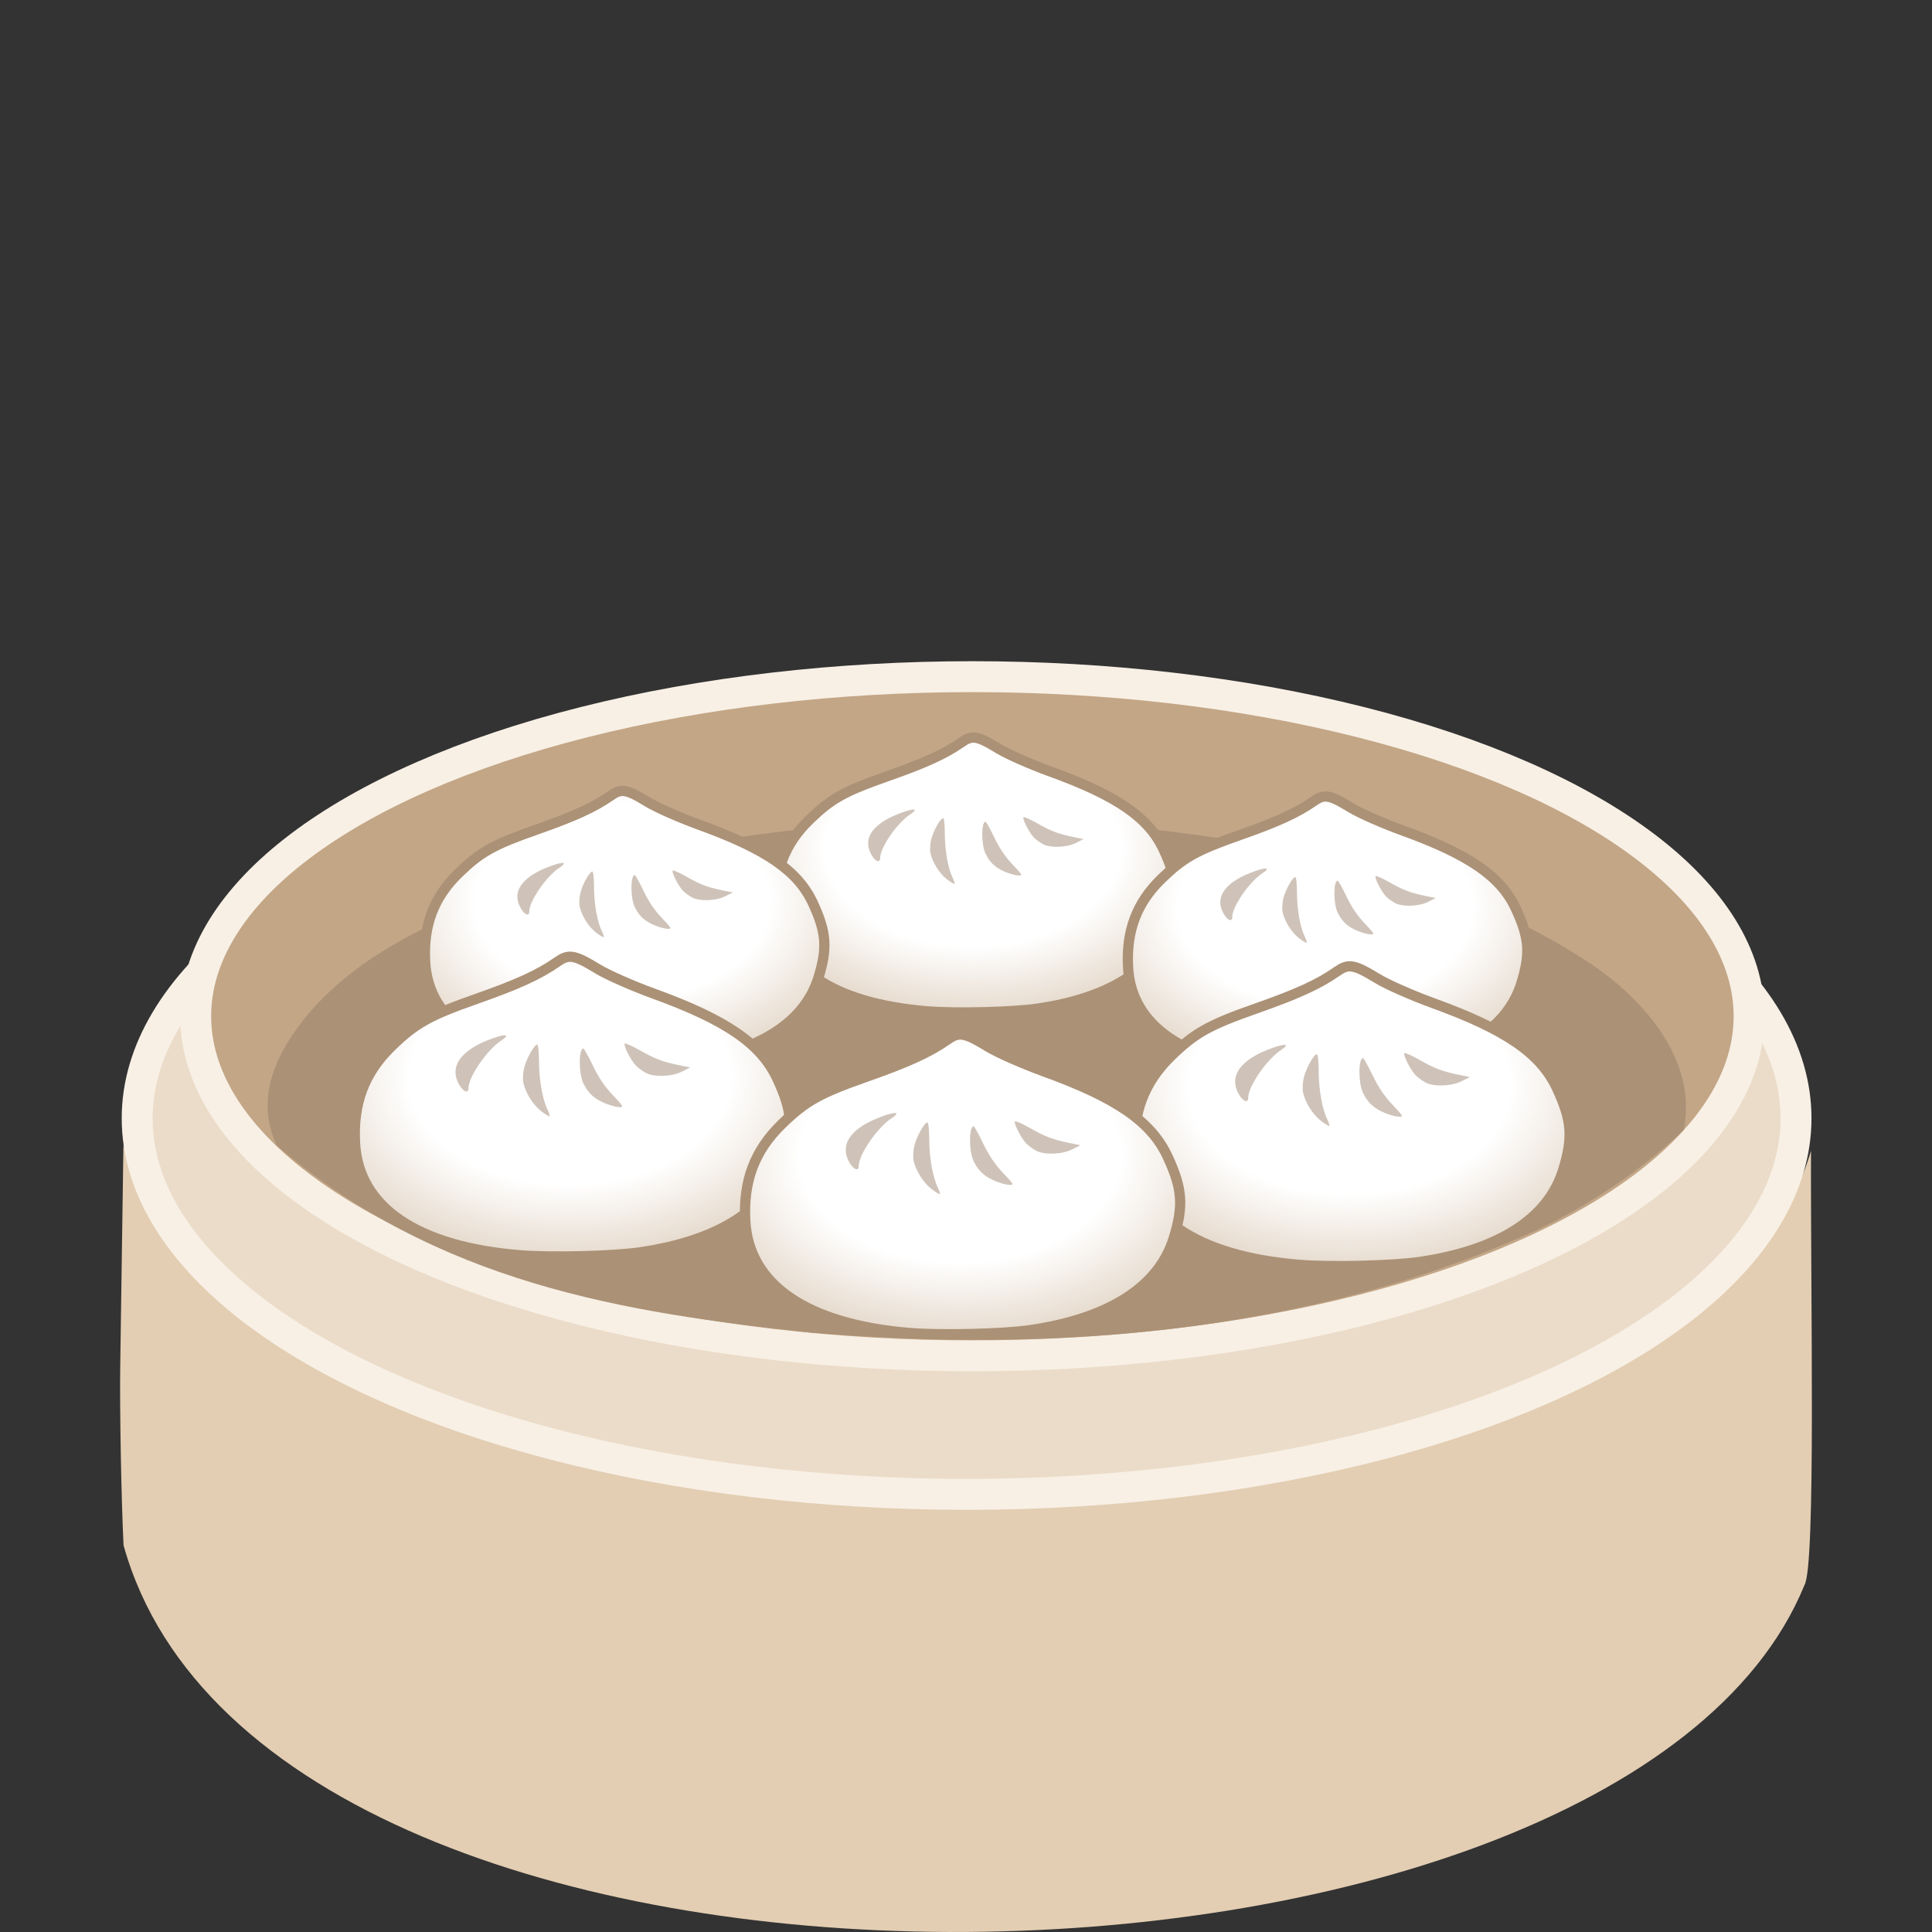<?xml version="1.0" encoding="UTF-8" standalone="no"?>
<svg
   xmlns:osb="http://www.openswatchbook.org/uri/2009/osb"
   xmlns:dc="http://purl.org/dc/elements/1.1/"
   xmlns:cc="http://creativecommons.org/ns#"
   xmlns:rdf="http://www.w3.org/1999/02/22-rdf-syntax-ns#"
   xmlns:svg="http://www.w3.org/2000/svg"
   xmlns="http://www.w3.org/2000/svg"
   xmlns:xlink="http://www.w3.org/1999/xlink"
   xmlns:sodipodi="http://sodipodi.sourceforge.net/DTD/sodipodi-0.dtd"
   xmlns:inkscape="http://www.inkscape.org/namespaces/inkscape"
   width="100mm"
   height="100mm"
   viewBox="0 0 100 100"
   version="1.1"
   id="svg8"
   sodipodi:docname="steamer.svg"
   inkscape:version="1.0.2 (e86c870879, 2021-01-15, custom)">
  <rect x="0" y="0" width="100" height="100" fill="#333333" stroke="none"/>
  <defs
     id="defs2">
    <linearGradient
       inkscape:collect="always"
       id="linearGradient189192">
      <stop
         style="stop-color:#ffffff;stop-opacity:1"
         offset="0"
         id="stop189188" />
      <stop
         style="stop-color:#ffffff;stop-opacity:1"
         offset="0.374"
         id="stop189196" />
      <stop
         style="stop-color:#c3a686;stop-opacity:1"
         offset="1"
         id="stop189190" />
    </linearGradient>
    <linearGradient
       id="linearGradient189162"
       osb:paint="solid">
      <stop
         style="stop-color:#999999;stop-opacity:1;"
         offset="0"
         id="stop189160" />
    </linearGradient>
    <linearGradient
       id="linearGradient187222"
       osb:paint="solid">
      <stop
         style="stop-color:#999999;stop-opacity:1;"
         offset="0"
         id="stop187220" />
    </linearGradient>
    <radialGradient
       inkscape:collect="always"
       xlink:href="#linearGradient189192"
       id="radialGradient189194"
       cx="115.929"
       cy="41.872"
       fx="115.929"
       fy="41.872"
       r="11.521"
       gradientTransform="matrix(-1.93,0.012,-0.008,-1.286,340.745,91.042)"
       gradientUnits="userSpaceOnUse" />
    <radialGradient
       inkscape:collect="always"
       xlink:href="#linearGradient189192"
       id="radialGradient189360-8-2-7-1"
       gradientUnits="userSpaceOnUse"
       gradientTransform="matrix(-1.93,0.012,-0.008,-1.286,340.745,91.042)"
       cx="115.929"
       cy="41.872"
       fx="115.929"
       fy="41.872"
       r="11.521" />
    <radialGradient
       inkscape:collect="always"
       xlink:href="#linearGradient189192"
       id="radialGradient189360-8-2-7"
       gradientUnits="userSpaceOnUse"
       gradientTransform="matrix(-1.93,0.012,-0.008,-1.286,340.745,91.042)"
       cx="115.929"
       cy="41.872"
       fx="115.929"
       fy="41.872"
       r="11.521" />
    <radialGradient
       inkscape:collect="always"
       xlink:href="#linearGradient189192"
       id="radialGradient189360-8"
       gradientUnits="userSpaceOnUse"
       gradientTransform="matrix(-1.93,0.012,-0.008,-1.286,340.745,91.042)"
       cx="115.929"
       cy="41.872"
       fx="115.929"
       fy="41.872"
       r="11.521" />
    <radialGradient
       inkscape:collect="always"
       xlink:href="#linearGradient189192"
       id="radialGradient189360-8-2"
       gradientUnits="userSpaceOnUse"
       gradientTransform="matrix(-1.93,0.012,-0.008,-1.286,340.745,91.042)"
       cx="115.929"
       cy="41.872"
       fx="115.929"
       fy="41.872"
       r="11.521" />
    <radialGradient
       inkscape:collect="always"
       xlink:href="#linearGradient189192"
       id="radialGradient189360-9"
       gradientUnits="userSpaceOnUse"
       gradientTransform="matrix(-1.93,0.012,-0.008,-1.286,340.745,91.042)"
       cx="115.929"
       cy="41.872"
       fx="115.929"
       fy="41.872"
       r="11.521" />
    <radialGradient
       inkscape:collect="always"
       xlink:href="#linearGradient189192"
       id="radialGradient189360"
       gradientUnits="userSpaceOnUse"
       gradientTransform="matrix(-1.93,0.012,-0.008,-1.286,340.745,91.042)"
       cx="115.929"
       cy="41.872"
       fx="115.929"
       fy="41.872"
       r="11.521" />
  </defs>
  <sodipodi:namedview
     id="base"
     pagecolor="#ffffff"
     bordercolor="#666666"
     borderopacity="1.0"
     inkscape:pageopacity="0.0"
     inkscape:pageshadow="2"
     inkscape:zoom="1.865274"
     inkscape:cx="211.01861"
     inkscape:cy="210.4627"
     inkscape:document-units="mm"
     inkscape:current-layer="layer1"
     inkscape:document-rotation="0"
     showgrid="false"
     inkscape:window-width="2560"
     inkscape:window-height="1387"
     inkscape:window-x="-8"
     inkscape:window-y="-8"
     inkscape:window-maximized="1" />
  <g
     inkscape:label="Layer 1"
     inkscape:groupmode="layer"
     id="layer1">
    <g
       id="g1070"
       transform="translate(-79.223,35.48)">
      <g
         id="g192766"
         transform="translate(79.718,-21.456)"
         style="display:inline">
        <path
           style="fill:#e3ceb3;stroke-width:1"
           d="m 5.9,65.959 c -0.122,-2.46 -0.202,-7.191 -0.173,-9.19 L 5.894,45.249 c 8.557,25.361 80.623,23.45 87.349,0.285 -0.031,7.565 0.263,21.486 -0.342,22.492 C 83.283,91.556 13.44,93.049 5.9,65.959 Z M 43.405,59.681 c -10.034,-0.557 -18.919,-2.57 -25.163,-5.703 -2.885,-1.447 -4.284,-2.358 -6.377,-4.15 -2.363,-2.024 -2.686,-2.718 -2.735,-5.873 -0.022,-1.465 0.01,-2.757 0.072,-2.871 0.062,-0.114 0.558,0.481 1.103,1.323 3.9,6.029 13.775,10.397 28.073,12.416 4.754,0.671 18.318,0.674 23.019,0.004 14.346,-2.044 24.173,-6.392 28.073,-12.42 0.544,-0.841 1.044,-1.437 1.111,-1.323 0.067,0.114 0.041,1.523 -0.056,3.131 -0.203,3.342 -0.419,3.796 -2.744,5.751 -5.776,4.858 -15.113,8.145 -26.383,9.29 -4.95,0.502 -13.118,0.695 -17.992,0.425 z m -1.355,-5.952 c -8.97,-0.861 -15.618,-2.534 -22.325,-5.619 -4.696,-2.16 -6.957,-4.032 -8.552,-7.084 -0.945,-1.808 -0.977,-4.481 -0.073,-6.218 1.506,-2.895 4.185,-5.16 8.734,-7.384 12.212,-5.972 32.331,-7.548 48.932,-3.833 6.326,1.416 12.585,4.075 16.143,6.859 3.126,2.446 4.387,4.573 4.386,7.401 -7.94e-4,2.413 -0.865,4.127 -3.279,6.503 -4.124,4.059 -14.225,7.757 -24.883,9.109 -4.667,0.592 -14.287,0.726 -19.082,0.266 z"
           id="path186451-6-9"
           sodipodi:nodetypes="cscccccsssssscssssscccsscssscsscc" />
        <ellipse
           style="fill:#ebdcc9;fill-opacity:1;fill-rule:nonzero;stroke:#f8f0e5;stroke-width:1.6;stroke-linecap:round;stroke-linejoin:round;stroke-miterlimit:4;stroke-dasharray:none;stroke-opacity:1"
           id="path186523"
           ry="19.466"
           rx="42.931"
           cy="43.858"
           cx="49.536" />
        <ellipse
           style="fill:#c3a686;fill-opacity:1;fill-rule:nonzero;stroke:#f8f0e5;stroke-width:1.6;stroke-linecap:round;stroke-linejoin:round;stroke-miterlimit:4;stroke-dasharray:none;stroke-opacity:1"
           id="path186373-3"
           cx="49.836"
           cy="38.576"
           rx="40.202"
           ry="17.576" />
        <path
           id="path186373-8"
           style="fill:#ab9176;fill-opacity:1;fill-rule:nonzero;stroke:none;stroke-width:1.6;stroke-linecap:round;stroke-linejoin:round;stroke-miterlimit:4;stroke-dasharray:none;stroke-opacity:1"
           d="m 86.655,44.459 c 0.713,-3.565 -1.994,-6.67 -4.717,-8.533 -6.523,-4.376 -14.43,-5.989 -22.089,-6.94 -11.374,-1.164 -23.119,-0.536 -34.006,3.177 -4.337,1.637 -9.017,3.736 -11.522,7.884 -0.996,1.711 -1.314,3.385 -0.505,5.209 8.334,7.146 18.021,8.673 27.65,9.693 12.703,1.067 25.991,0.024 37.696,-5.358 2.721,-1.315 5.291,-3.038 7.493,-5.131 z"
           sodipodi:nodetypes="ccccccccc" />
      </g>
      <g
         id="g189217"
         transform="translate(80.119,-26.571)"
         style="display:inline">
        <g
           id="g189311-0-2-2-7"
           transform="matrix(0.918,0,0,0.917,-57.632,-0.381)"
           style="stroke-width:1.09">
          <path
             id="path186342-6-8-6-3-7-6-5-5-6"
             style="mix-blend-mode:normal;fill:url(#radialGradient189360-8-2-7-1);fill-opacity:1;fill-rule:nonzero;stroke:#ab9176;stroke-width:0.577;stroke-linecap:round;stroke-linejoin:round;stroke-miterlimit:4;stroke-dasharray:none;stroke-opacity:1"
             d="m 116.735,32.333 c -0.247,-0.014 -0.45,0.08 -0.716,0.266 -0.948,0.662 -2.041,1.162 -4.178,1.913 -2.451,0.861 -3.168,1.263 -4.406,2.466 -1.4,1.361 -1.995,2.944 -1.881,5.007 0.182,3.306 3.191,5.357 8.506,5.797 1.6,0.133 4.851,0.055 6.242,-0.149 4.093,-0.6 6.654,-2.244 7.429,-4.768 0.514,-1.675 0.449,-2.551 -0.311,-4.195 -0.844,-1.826 -2.622,-3.055 -6.404,-4.426 -1.087,-0.394 -2.388,-0.968 -2.891,-1.275 -0.684,-0.418 -1.072,-0.616 -1.39,-0.635 z"
             sodipodi:nodetypes="sssssscsssss" />
          <g
             id="g186340-12-8-8-1-3-7-9"
             transform="matrix(0.363,0,0,0.383,-20.176,9.05)"
             style="stroke-width:2.925">
            <path
               style="fill:#cfc3b9;stroke-width:2.925"
               d="m 372.917,81.672 c -1.164,-0.843 -2.282,-2.541 -2.564,-3.893 -0.096,-0.461 -0.039,-1.354 0.126,-1.984 0.329,-1.256 1.438,-3.131 1.852,-3.131 0.151,0 0.262,0.973 0.265,2.315 0.004,2.427 0.502,5.092 1.206,6.454 0.229,0.443 0.367,0.855 0.307,0.915 -0.06,0.06 -0.597,-0.243 -1.192,-0.675 z m 9.098,-1.072 c -1.535,-0.6 -2.413,-1.365 -3.098,-2.701 -0.684,-1.334 -0.68,-4.707 0.005,-4.707 0.103,0 0.715,1.042 1.359,2.315 0.817,1.614 1.671,2.816 2.822,3.969 1.564,1.567 1.612,1.653 0.927,1.641 -0.397,-0.007 -1.305,-0.24 -2.016,-0.518 z M 361.237,78.122 c -1.558,-2.52 0.233,-4.829 4.941,-6.37 1.766,-0.578 2.286,-0.419 1.076,0.33 -2.05,1.267 -4.704,4.91 -4.712,6.469 -0.004,0.759 -0.714,0.526 -1.304,-0.428 z m 26.569,-1.642 c -0.437,-0.227 -1.051,-0.653 -1.365,-0.947 -0.707,-0.662 -1.854,-2.782 -1.628,-3.008 0.091,-0.092 1.04,0.306 2.109,0.883 2.161,1.168 3.306,1.581 5.646,2.036 l 1.587,0.309 -1.191,0.566 c -1.454,0.69 -3.989,0.77 -5.159,0.161 z"
               id="path186334-8-4-8-5-2-2-1-3"
               sodipodi:nodetypes="ssssssssssssssssssscsssssscss" />
          </g>
        </g>
        <g
           id="g189311-0-2-2"
           transform="matrix(0.918,0,0,0.917,-39.405,2.669)"
           style="stroke-width:1.09">
          <path
             id="path186342-6-8-6-3-7-6-5-5"
             style="mix-blend-mode:normal;fill:url(#radialGradient189360-8-2-7);fill-opacity:1;fill-rule:nonzero;stroke:#ab9176;stroke-width:0.577;stroke-linecap:round;stroke-linejoin:round;stroke-miterlimit:4;stroke-dasharray:none;stroke-opacity:1"
             d="m 116.735,32.333 c -0.247,-0.014 -0.45,0.08 -0.716,0.266 -0.948,0.662 -2.041,1.162 -4.178,1.913 -2.451,0.861 -3.168,1.263 -4.406,2.466 -1.4,1.361 -1.995,2.944 -1.881,5.007 0.182,3.306 3.191,5.357 8.506,5.797 1.6,0.133 4.851,0.055 6.242,-0.149 4.093,-0.6 6.654,-2.244 7.429,-4.768 0.514,-1.675 0.449,-2.551 -0.311,-4.195 -0.844,-1.826 -2.622,-3.055 -6.404,-4.426 -1.087,-0.394 -2.388,-0.968 -2.891,-1.275 -0.684,-0.418 -1.072,-0.616 -1.39,-0.635 z"
             sodipodi:nodetypes="sssssscsssss" />
          <g
             id="g186340-12-8-8-1-3-7"
             transform="matrix(0.363,0,0,0.383,-20.176,9.05)"
             style="stroke-width:2.925">
            <path
               style="fill:#cfc3b9;stroke-width:2.925"
               d="m 372.917,81.672 c -1.164,-0.843 -2.282,-2.541 -2.564,-3.893 -0.096,-0.461 -0.039,-1.354 0.126,-1.984 0.329,-1.256 1.438,-3.131 1.852,-3.131 0.151,0 0.262,0.973 0.265,2.315 0.004,2.427 0.502,5.092 1.206,6.454 0.229,0.443 0.367,0.855 0.307,0.915 -0.06,0.06 -0.597,-0.243 -1.192,-0.675 z m 9.098,-1.072 c -1.535,-0.6 -2.413,-1.365 -3.098,-2.701 -0.684,-1.334 -0.68,-4.707 0.005,-4.707 0.103,0 0.715,1.042 1.359,2.315 0.817,1.614 1.671,2.816 2.822,3.969 1.564,1.567 1.612,1.653 0.927,1.641 -0.397,-0.007 -1.305,-0.24 -2.016,-0.518 z M 361.237,78.122 c -1.558,-2.52 0.233,-4.829 4.941,-6.37 1.766,-0.578 2.286,-0.419 1.076,0.33 -2.05,1.267 -4.704,4.91 -4.712,6.469 -0.004,0.759 -0.714,0.526 -1.304,-0.428 z m 26.569,-1.642 c -0.437,-0.227 -1.051,-0.653 -1.365,-0.947 -0.707,-0.662 -1.854,-2.782 -1.628,-3.008 0.091,-0.092 1.04,0.306 2.109,0.883 2.161,1.168 3.306,1.581 5.646,2.036 l 1.587,0.309 -1.191,0.566 c -1.454,0.69 -3.989,0.77 -5.159,0.161 z"
               id="path186334-8-4-8-5-2-2-1"
               sodipodi:nodetypes="ssssssssssssssssssscsssssscss" />
          </g>
        </g>
        <g
           id="g189311-0"
           transform="translate(-47.717,8.776)">
          <path
             id="path186342-6-8-6-3-7-6"
             style="mix-blend-mode:normal;fill:url(#radialGradient189360-8);fill-opacity:1;fill-rule:nonzero;stroke:#ab9176;stroke-width:0.529;stroke-linecap:round;stroke-linejoin:round;stroke-miterlimit:4;stroke-dasharray:none;stroke-opacity:1"
             d="m 116.735,32.333 c -0.247,-0.014 -0.45,0.08 -0.716,0.266 -0.948,0.662 -2.041,1.162 -4.178,1.913 -2.451,0.861 -3.168,1.263 -4.406,2.466 -1.4,1.361 -1.995,2.944 -1.881,5.007 0.182,3.306 3.191,5.357 8.506,5.797 1.6,0.133 4.851,0.055 6.242,-0.149 4.093,-0.6 6.654,-2.244 7.429,-4.768 0.514,-1.675 0.449,-2.551 -0.311,-4.195 -0.844,-1.826 -2.622,-3.055 -6.404,-4.426 -1.087,-0.394 -2.388,-0.968 -2.891,-1.275 -0.684,-0.418 -1.072,-0.616 -1.39,-0.635 z"
             sodipodi:nodetypes="sssssscsssss" />
          <g
             id="g186340-12-8-8-1"
             transform="matrix(0.363,0,0,0.383,-20.176,9.05)"
             style="stroke-width:2.684">
            <path
               style="fill:#cfc3b9;stroke-width:2.684"
               d="m 372.917,81.672 c -1.164,-0.843 -2.282,-2.541 -2.564,-3.893 -0.096,-0.461 -0.039,-1.354 0.126,-1.984 0.329,-1.256 1.438,-3.131 1.852,-3.131 0.151,0 0.262,0.973 0.265,2.315 0.004,2.427 0.502,5.092 1.206,6.454 0.229,0.443 0.367,0.855 0.307,0.915 -0.06,0.06 -0.597,-0.243 -1.192,-0.675 z m 9.098,-1.072 c -1.535,-0.6 -2.413,-1.365 -3.098,-2.701 -0.684,-1.334 -0.68,-4.707 0.005,-4.707 0.103,0 0.715,1.042 1.359,2.315 0.817,1.614 1.671,2.816 2.822,3.969 1.564,1.567 1.612,1.653 0.927,1.641 -0.397,-0.007 -1.305,-0.24 -2.016,-0.518 z M 361.237,78.122 c -1.558,-2.52 0.233,-4.829 4.941,-6.37 1.766,-0.578 2.286,-0.419 1.076,0.33 -2.05,1.267 -4.704,4.91 -4.712,6.469 -0.004,0.759 -0.714,0.526 -1.304,-0.428 z m 26.569,-1.642 c -0.437,-0.227 -1.051,-0.653 -1.365,-0.947 -0.707,-0.662 -1.854,-2.782 -1.628,-3.008 0.091,-0.092 1.04,0.306 2.109,0.883 2.161,1.168 3.306,1.581 5.646,2.036 l 1.587,0.309 -1.191,0.566 c -1.454,0.69 -3.989,0.77 -5.159,0.161 z"
               id="path186334-8-4-8-5-2"
               sodipodi:nodetypes="ssssssssssssssssssscsssssscss" />
          </g>
        </g>
        <g
           id="g189311-0-2"
           transform="matrix(0.918,0,0,0.917,-75.789,2.381)"
           style="stroke-width:1.09">
          <path
             id="path186342-6-8-6-3-7-6-5"
             style="mix-blend-mode:normal;fill:url(#radialGradient189360-8-2);fill-opacity:1;fill-rule:nonzero;stroke:#ab9176;stroke-width:0.577;stroke-linecap:round;stroke-linejoin:round;stroke-miterlimit:4;stroke-dasharray:none;stroke-opacity:1"
             d="m 116.735,32.333 c -0.247,-0.014 -0.45,0.08 -0.716,0.266 -0.948,0.662 -2.041,1.162 -4.178,1.913 -2.451,0.861 -3.168,1.263 -4.406,2.466 -1.4,1.361 -1.995,2.944 -1.881,5.007 0.182,3.306 3.191,5.357 8.506,5.797 1.6,0.133 4.851,0.055 6.242,-0.149 4.093,-0.6 6.654,-2.244 7.429,-4.768 0.514,-1.675 0.449,-2.551 -0.311,-4.195 -0.844,-1.826 -2.622,-3.055 -6.404,-4.426 -1.087,-0.394 -2.388,-0.968 -2.891,-1.275 -0.684,-0.418 -1.072,-0.616 -1.39,-0.635 z"
             sodipodi:nodetypes="sssssscsssss" />
          <g
             id="g186340-12-8-8-1-3"
             transform="matrix(0.363,0,0,0.383,-20.176,9.05)"
             style="stroke-width:2.925">
            <path
               style="fill:#cfc3b9;stroke-width:2.925"
               d="m 372.917,81.672 c -1.164,-0.843 -2.282,-2.541 -2.564,-3.893 -0.096,-0.461 -0.039,-1.354 0.126,-1.984 0.329,-1.256 1.438,-3.131 1.852,-3.131 0.151,0 0.262,0.973 0.265,2.315 0.004,2.427 0.502,5.092 1.206,6.454 0.229,0.443 0.367,0.855 0.307,0.915 -0.06,0.06 -0.597,-0.243 -1.192,-0.675 z m 9.098,-1.072 c -1.535,-0.6 -2.413,-1.365 -3.098,-2.701 -0.684,-1.334 -0.68,-4.707 0.005,-4.707 0.103,0 0.715,1.042 1.359,2.315 0.817,1.614 1.671,2.816 2.822,3.969 1.564,1.567 1.612,1.653 0.927,1.641 -0.397,-0.007 -1.305,-0.24 -2.016,-0.518 z M 361.237,78.122 c -1.558,-2.52 0.233,-4.829 4.941,-6.37 1.766,-0.578 2.286,-0.419 1.076,0.33 -2.05,1.267 -4.704,4.91 -4.712,6.469 -0.004,0.759 -0.714,0.526 -1.304,-0.428 z m 26.569,-1.642 c -0.437,-0.227 -1.051,-0.653 -1.365,-0.947 -0.707,-0.662 -1.854,-2.782 -1.628,-3.008 0.091,-0.092 1.04,0.306 2.109,0.883 2.161,1.168 3.306,1.581 5.646,2.036 l 1.587,0.309 -1.191,0.566 c -1.454,0.69 -3.989,0.77 -5.159,0.161 z"
               id="path186334-8-4-8-5-2-2"
               sodipodi:nodetypes="ssssssssssssssssssscsssssscss" />
          </g>
        </g>
        <g
           id="g189311-2"
           transform="translate(-88.073,8.279)">
          <path
             id="path186342-6-8-6-3-7-1"
             style="mix-blend-mode:normal;fill:url(#radialGradient189360-9);fill-opacity:1;fill-rule:nonzero;stroke:#ab9176;stroke-width:0.529;stroke-linecap:round;stroke-linejoin:round;stroke-miterlimit:4;stroke-dasharray:none;stroke-opacity:1"
             d="m 116.735,32.333 c -0.247,-0.014 -0.45,0.08 -0.716,0.266 -0.948,0.662 -2.041,1.162 -4.178,1.913 -2.451,0.861 -3.168,1.263 -4.406,2.466 -1.4,1.361 -1.995,2.944 -1.881,5.007 0.182,3.306 3.191,5.357 8.506,5.797 1.6,0.133 4.851,0.055 6.242,-0.149 4.093,-0.6 6.654,-2.244 7.429,-4.768 0.514,-1.675 0.449,-2.551 -0.311,-4.195 -0.844,-1.826 -2.622,-3.055 -6.404,-4.426 -1.087,-0.394 -2.388,-0.968 -2.891,-1.275 -0.684,-0.418 -1.072,-0.616 -1.39,-0.635 z"
             sodipodi:nodetypes="sssssscsssss" />
          <g
             id="g186340-12-8-8-0"
             transform="matrix(0.363,0,0,0.383,-20.176,9.05)"
             style="stroke-width:2.684">
            <path
               style="fill:#cfc3b9;stroke-width:2.684"
               d="m 372.917,81.672 c -1.164,-0.843 -2.282,-2.541 -2.564,-3.893 -0.096,-0.461 -0.039,-1.354 0.126,-1.984 0.329,-1.256 1.438,-3.131 1.852,-3.131 0.151,0 0.262,0.973 0.265,2.315 0.004,2.427 0.502,5.092 1.206,6.454 0.229,0.443 0.367,0.855 0.307,0.915 -0.06,0.06 -0.597,-0.243 -1.192,-0.675 z m 9.098,-1.072 c -1.535,-0.6 -2.413,-1.365 -3.098,-2.701 -0.684,-1.334 -0.68,-4.707 0.005,-4.707 0.103,0 0.715,1.042 1.359,2.315 0.817,1.614 1.671,2.816 2.822,3.969 1.564,1.567 1.612,1.653 0.927,1.641 -0.397,-0.007 -1.305,-0.24 -2.016,-0.518 z M 361.237,78.122 c -1.558,-2.52 0.233,-4.829 4.941,-6.37 1.766,-0.578 2.286,-0.419 1.076,0.33 -2.05,1.267 -4.704,4.91 -4.712,6.469 -0.004,0.759 -0.714,0.526 -1.304,-0.428 z m 26.569,-1.642 c -0.437,-0.227 -1.051,-0.653 -1.365,-0.947 -0.707,-0.662 -1.854,-2.782 -1.628,-3.008 0.091,-0.092 1.04,0.306 2.109,0.883 2.161,1.168 3.306,1.581 5.646,2.036 l 1.587,0.309 -1.191,0.566 c -1.454,0.69 -3.989,0.77 -5.159,0.161 z"
               id="path186334-8-4-8-5-4"
               sodipodi:nodetypes="ssssssssssssssssssscsssssscss" />
          </g>
        </g>
        <g
           id="g189311"
           transform="translate(-67.874,12.305)">
          <path
             id="path186342-6-8-6-3-7"
             style="mix-blend-mode:normal;fill:url(#radialGradient189360);fill-opacity:1;fill-rule:nonzero;stroke:#ab9176;stroke-width:0.529;stroke-linecap:round;stroke-linejoin:round;stroke-miterlimit:4;stroke-dasharray:none;stroke-opacity:1"
             d="m 116.735,32.333 c -0.247,-0.014 -0.45,0.08 -0.716,0.266 -0.948,0.662 -2.041,1.162 -4.178,1.913 -2.451,0.861 -3.168,1.263 -4.406,2.466 -1.4,1.361 -1.995,2.944 -1.881,5.007 0.182,3.306 3.191,5.357 8.506,5.797 1.6,0.133 4.851,0.055 6.242,-0.149 4.093,-0.6 6.654,-2.244 7.429,-4.768 0.514,-1.675 0.449,-2.551 -0.311,-4.195 -0.844,-1.826 -2.622,-3.055 -6.404,-4.426 -1.087,-0.394 -2.388,-0.968 -2.891,-1.275 -0.684,-0.418 -1.072,-0.616 -1.39,-0.635 z"
             sodipodi:nodetypes="sssssscsssss" />
          <g
             id="g186340-12-8-8"
             transform="matrix(0.363,0,0,0.383,-20.176,9.05)"
             style="stroke-width:2.684">
            <path
               style="fill:#cfc3b9;stroke-width:2.684"
               d="m 372.917,81.672 c -1.164,-0.843 -2.282,-2.541 -2.564,-3.893 -0.096,-0.461 -0.039,-1.354 0.126,-1.984 0.329,-1.256 1.438,-3.131 1.852,-3.131 0.151,0 0.262,0.973 0.265,2.315 0.004,2.427 0.502,5.092 1.206,6.454 0.229,0.443 0.367,0.855 0.307,0.915 -0.06,0.06 -0.597,-0.243 -1.192,-0.675 z m 9.098,-1.072 c -1.535,-0.6 -2.413,-1.365 -3.098,-2.701 -0.684,-1.334 -0.68,-4.707 0.005,-4.707 0.103,0 0.715,1.042 1.359,2.315 0.817,1.614 1.671,2.816 2.822,3.969 1.564,1.567 1.612,1.653 0.927,1.641 -0.397,-0.007 -1.305,-0.24 -2.016,-0.518 z M 361.237,78.122 c -1.558,-2.52 0.233,-4.829 4.941,-6.37 1.766,-0.578 2.286,-0.419 1.076,0.33 -2.05,1.267 -4.704,4.91 -4.712,6.469 -0.004,0.759 -0.714,0.526 -1.304,-0.428 z m 26.569,-1.642 c -0.437,-0.227 -1.051,-0.653 -1.365,-0.947 -0.707,-0.662 -1.854,-2.782 -1.628,-3.008 0.091,-0.092 1.04,0.306 2.109,0.883 2.161,1.168 3.306,1.581 5.646,2.036 l 1.587,0.309 -1.191,0.566 c -1.454,0.69 -3.989,0.77 -5.159,0.161 z"
               id="path186334-8-4-8-5"
               sodipodi:nodetypes="ssssssssssssssssssscsssssscss" />
          </g>
        </g>
      </g>
    </g>
  </g>
</svg>
